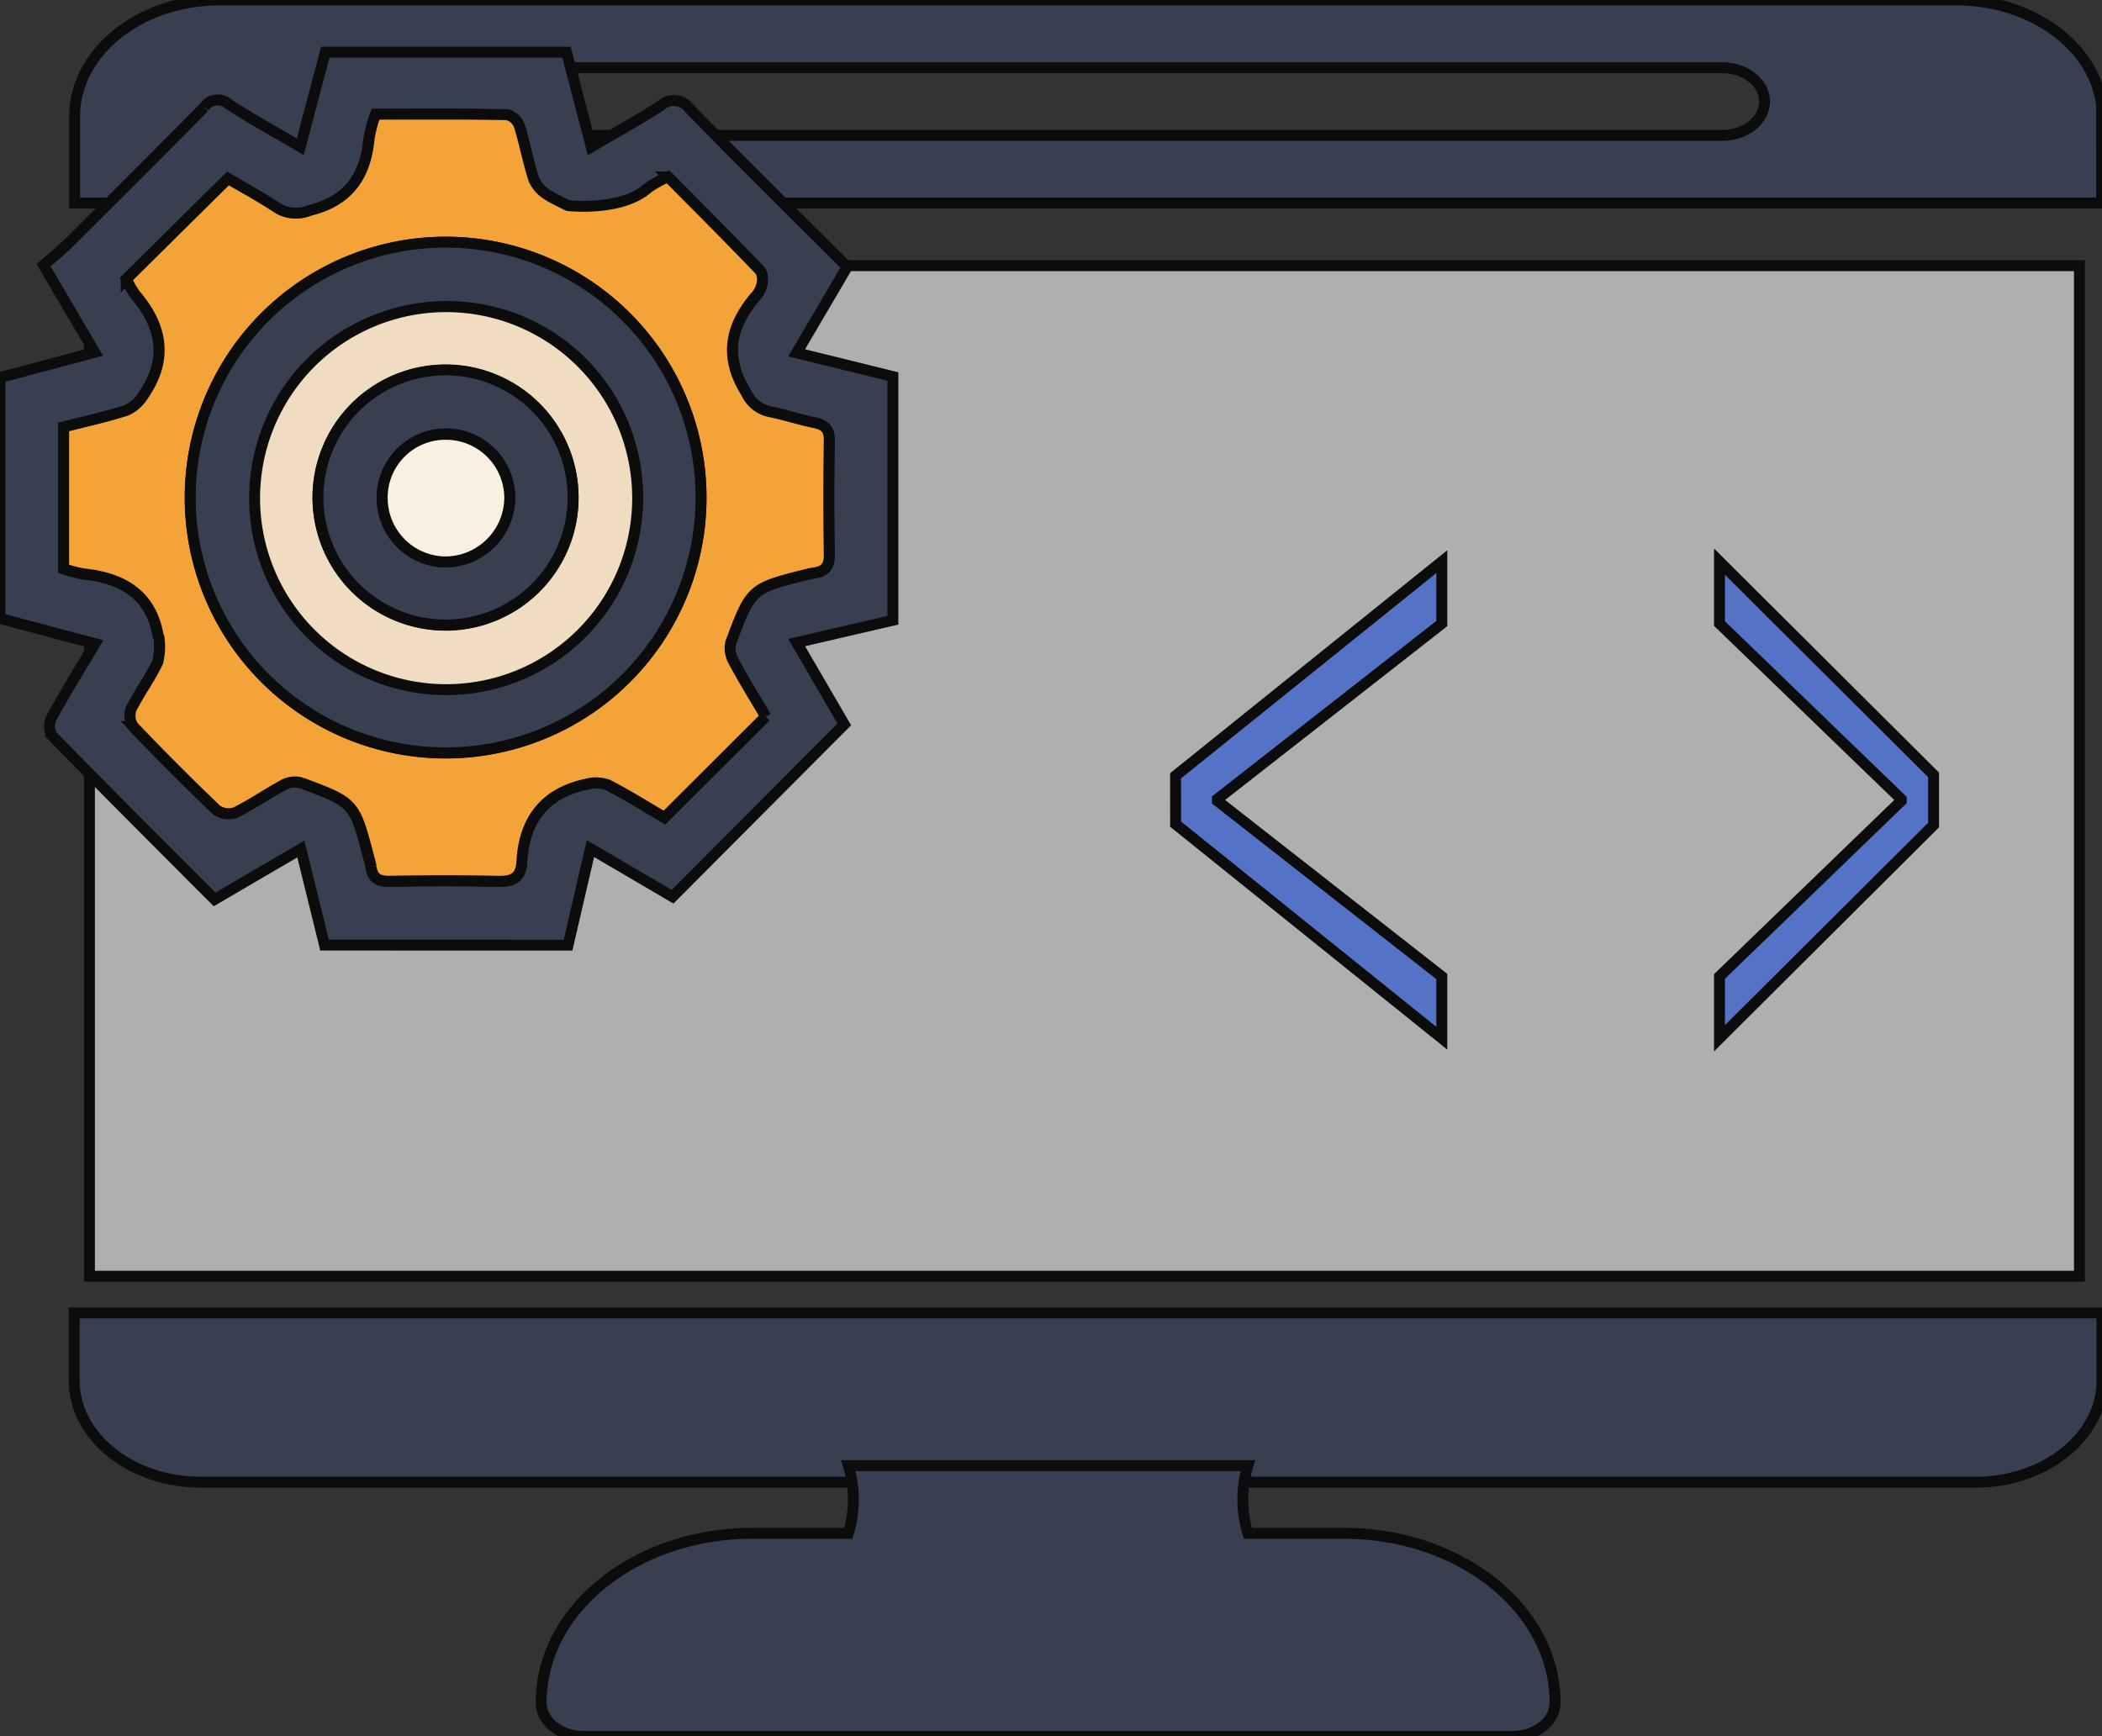 <svg xmlns="http://www.w3.org/2000/svg" xmlns:xlink="http://www.w3.org/1999/xlink" width="192.675" height="159.185" viewBox="0 0 192.675 159.185">
  <rect x="0" y="0" width="192.675" height="159.185" fill="#333333" stroke="none"/>
  <defs>
    <clipPath id="clip-path">
      <rect id="Rectángulo_365125" data-name="Rectángulo 365125" width="192.675" height="159.184" fill="none" stroke="#0c0c0c" stroke-width="1"/>
    </clipPath>
  </defs>
  <g id="Grupo_1031265" data-name="Grupo 1031265" transform="translate(0 -0.001)">
    <g id="Grupo_1031264" data-name="Grupo 1031264" transform="translate(0 0.001)" clip-path="url(#clip-path)">
      <path id="Trazado_777537" data-name="Trazado 777537" d="M186.682,9.643V9.581a6.209,6.209,0,0,0-.116-.641l-.039-.193c-.826-3.621-3.976-6.6-8.114-7.96l-.093-.031c-.3-.1-.61-.178-.926-.255a2.166,2.166,0,0,0-.239-.069c-.286-.069-.579-.124-.872-.17-.108-.023-.216-.046-.324-.062-.286-.046-.571-.077-.865-.108-.124-.008-.247-.031-.371-.039C174.306.023,173.882,0,173.457,0H14.188C6.854,0,.886,4.794.886,10.677v7.944h185.8ZM151.91,12.414H35.735c-2.139,0-3.868-1.39-3.868-3.1s1.729-3.1,3.868-3.1H151.91c2.139,0,3.876,1.39,3.876,3.1s-1.737,3.1-3.876,3.1" transform="translate(5.954 -0.004)" fill="#373f51" stroke="#0c0c0c" stroke-width="1"/>
      <path id="Trazado_777538" data-name="Trazado 777538" d="M72.517,15.591H.881V21.8c0,5.134,5.211,9.311,11.611,9.311H175.135c6.408,0,11.619-4.177,11.619-9.311V15.591H72.517Z" transform="translate(5.921 104.772)" fill="#373f51" stroke="#0c0c0c" stroke-width="1"/>
      <path id="Trazado_777539" data-name="Trazado 777539" d="M80,23.611H71.206a10.629,10.629,0,0,1,0-6.207H34.581a10.628,10.628,0,0,1,0,6.207H25.787c-10.677,0-19.362,6.956-19.362,15.518,0,1.706,1.729,3.1,3.868,3.1H95.486c2.139,0,3.876-1.39,3.876-3.1,0-8.562-8.685-15.518-19.362-15.518" transform="translate(43.178 116.956)" fill="#373f51" stroke="#0c0c0c" stroke-width="1"/>
      <path id="Trazado_777550" data-name="Trazado 777550" d="M0,0H182.407V92.643H0Z" transform="translate(8.199 24.357)" fill="#afafaf" stroke="#0c0c0c" stroke-width="1"/>
      <path id="Trazado_777540" data-name="Trazado 777540" d="M29.746,82.478l-2.169-8.809-7.906,4.624c-5.01-5.026-9.99-9.99-14.9-15.016a1.776,1.776,0,0,1-.062-1.614c1.212-2.216,2.54-4.37,3.991-6.817L0,52.531V30.451l8.685-2.316L3.991,20.152c.764-.672,1.59-1.328,2.332-2.061,4.146-4.123,8.292-8.245,12.391-12.422a1.474,1.474,0,0,1,2.046-.432l.185.147c2.069,1.336,4.231,2.525,6.578,3.906.8-3.034,1.552-5.852,2.293-8.67H51.927L54.2,9.305c2.254-1.328,4.347-2.478,6.354-3.767a1.748,1.748,0,0,1,2.478.054,1.677,1.677,0,0,1,.185.224c4.74,4.856,9.581,9.627,14.437,14.483l-4.632,7.882,8.824,2.177V52.7l-8.824,2.046,4.37,7.5-15.742,15.8-7.527-4.416-2.054,8.855ZM70.185,61.541c-.95-1.606-2-3.3-2.949-5.064a2.411,2.411,0,0,1-.247-1.729c1.853-4.964,1.876-4.956,6.995-6.246.224-.054.463-.1.695-.139.965-.139,1.359-.625,1.336-1.668-.069-3.482-.062-6.971,0-10.453.015-1.058-.417-1.451-1.382-1.644-1.39-.278-2.733-.741-4.123-1.011a3.084,3.084,0,0,1-2.131-1.76c-2.007-3.212-1.475-6.014.826-8.739a2.633,2.633,0,0,0,.61-1.065c.085-.44.124-1.089-.124-1.343-2.772-2.9-5.613-5.728-8.461-8.616a9.777,9.777,0,0,0-1.822,1.011c-2.9,2.617-5.975,2.787-9.187.672a3.183,3.183,0,0,1-1.289-1.436c-.54-1.621-.834-3.32-1.351-4.949a1.616,1.616,0,0,0-1.1-.988c-4.007-.077-8.014-.046-12.067-.046a12.87,12.87,0,0,0-.587,2.154c-.3,3.5-1.876,5.806-5.489,6.678a3.209,3.209,0,0,1-2.911-.232c-1.513-1-3.127-1.868-4.547-2.7l-9.311,9.218a8.192,8.192,0,0,0,.842,1.444c2.478,2.9,2.988,5.937.726,9.187a3.557,3.557,0,0,1-1.544,1.4c-1.9.618-3.868,1.035-5.775,1.521V47.984a13.349,13.349,0,0,0,1.814.479c3.574.371,6.192,1.845,6.871,5.69.008.062.069.108.069.162a6.191,6.191,0,0,1-.124,2.231c-.7,1.482-1.706,2.833-2.44,4.308a1.751,1.751,0,0,0,.2,1.606q3.729,3.9,7.635,7.643a1.93,1.93,0,0,0,1.737.224c1.529-.757,2.941-1.753,4.447-2.555a2.186,2.186,0,0,1,1.59-.154c4.871,1.807,4.864,1.83,6.168,6.84a5.768,5.768,0,0,1,.208.857c.124,1.019.679,1.336,1.683,1.32,3.312-.054,6.616-.077,9.921.008,1.359.039,2.139-.317,2.216-1.76.208-3.9,2.139-6.392,6.037-7.164a3.157,3.157,0,0,1,1.907.108c1.814.942,3.544,2.038,5.134,2.965l9.272-9.241" transform="translate(0 4.163)" fill="#373f51" stroke="#0c0c0c" stroke-width="1"/>
      <path id="Trazado_777541" data-name="Trazado 777541" d="M65.1,56.585l-9.272,9.249c-1.583-.934-3.32-2.023-5.134-2.965a3.1,3.1,0,0,0-1.907-.116c-3.9.78-5.829,3.266-6.037,7.172-.077,1.444-.857,1.791-2.216,1.76-3.3-.085-6.616-.062-9.913-.008-1.011.015-1.567-.3-1.683-1.32a7.71,7.71,0,0,0-.208-.857c-1.312-5.01-1.3-5.034-6.176-6.84a2.151,2.151,0,0,0-1.59.154c-1.505.8-2.918,1.8-4.447,2.555a1.93,1.93,0,0,1-1.737-.224q-3.9-3.729-7.635-7.651a1.771,1.771,0,0,1-.2-1.606c.733-1.475,1.737-2.818,2.44-4.308A5.991,5.991,0,0,0,9.5,49.359c0-.054-.054-.108-.069-.162-.679-3.845-3.3-5.327-6.871-5.7a11.115,11.115,0,0,1-1.807-.479V30.035c1.907-.494,3.868-.911,5.767-1.529a3.577,3.577,0,0,0,1.552-1.4c2.247-3.243,1.745-6.292-.733-9.187a8.359,8.359,0,0,1-.834-1.444l9.311-9.218c1.421.834,3.026,1.7,4.547,2.71a3.232,3.232,0,0,0,2.911.224c3.613-.872,5.18-3.181,5.489-6.678a12.172,12.172,0,0,1,.587-2.154c4.053,0,8.052-.031,12.059.046a1.612,1.612,0,0,1,1.1.988c.51,1.629.811,3.327,1.343,4.949a3.2,3.2,0,0,0,1.3,1.436c.51.332,1.822.957,1.822.957s4.918.571,7.357-1.629a9.741,9.741,0,0,1,1.822-1c2.856,2.88,5.69,5.713,8.461,8.608a1.773,1.773,0,0,1,.116,1.343,2.424,2.424,0,0,1-.61,1.065c-2.3,2.725-2.826,5.535-.818,8.739a3.071,3.071,0,0,0,2.123,1.76c1.39.27,2.741.733,4.123,1.011.965.193,1.4.587,1.382,1.644q-.081,5.223,0,10.453c.023,1.042-.371,1.529-1.336,1.668q-.347.058-.695.139c-5.119,1.289-5.142,1.282-6.995,6.246a2.414,2.414,0,0,0,.255,1.729c.934,1.76,2,3.459,2.941,5.064M59.183,36.551a23.416,23.416,0,1,0-23.47,23.377,23.416,23.416,0,0,0,23.47-23.377" transform="translate(5.081 9.11)" fill="#f4a338" stroke="#0c0c0c" stroke-width="1"/>
      <path id="Trazado_777542" data-name="Trazado 777542" d="M49.088,26.346a23.408,23.408,0,1,1,0-.124v.124M25.812,8.79a17.377,17.377,0,1,0,.147,0H25.8" transform="translate(15.168 19.324)" fill="#373f51" stroke="#0c0c0c" stroke-width="1"/>
      <path id="Trazado_777543" data-name="Trazado 777543" d="M20.664,3.642A17.556,17.556,0,1,1,3.023,21.113,17.555,17.555,0,0,1,20.664,3.642M32.221,21.159a11.692,11.692,0,1,0-11.7,11.688,11.69,11.69,0,0,0,11.7-11.688" transform="translate(20.315 24.471)" fill="#f0dcc0" stroke="#0c0c0c" stroke-width="1"/>
      <path id="Trazado_777544" data-name="Trazado 777544" d="M27.16,16.112A11.692,11.692,0,1,1,15.494,4.393,11.682,11.682,0,0,1,27.16,16.112m-17.494.062A5.845,5.845,0,0,0,15.533,22a5.924,5.924,0,0,0,5.821-5.906A5.844,5.844,0,0,0,9.666,16.1v.077" transform="translate(25.369 29.518)" fill="#373f51" stroke="#0c0c0c" stroke-width="1"/>
      <path id="Trazado_777545" data-name="Trazado 777545" d="M4.539,11.033a5.794,5.794,0,0,1,5.713-5.875h.077a5.85,5.85,0,0,1,5.9,5.79,5.924,5.924,0,0,1-5.821,5.906,5.85,5.85,0,0,1-5.867-5.821" transform="translate(30.496 34.659)" fill="#faf0e2" stroke="#0c0c0c" stroke-width="1"/>
      <path id="Trazado_777546" data-name="Trazado 777546" d="M13.957,26.3,38.361,6.67v5.674L17.794,28.434V28.6L38.361,44.7v5.659l-24.4-19.625Z" transform="translate(93.798 44.821)" fill="#5573c6" stroke="#0c0c0c" stroke-width="1"/>
      <path id="Trazado_777547" data-name="Trazado 777547" d="M13.957,26.3,38.361,6.67v5.674L17.794,28.434V28.6L38.361,44.7v5.659l-24.4-19.625Z" transform="translate(93.798 44.821)" fill="none" stroke="#0c0c0c" stroke-miterlimit="10" stroke-width="0.25"/>
      <path id="Trazado_777548" data-name="Trazado 777548" d="M40.04,30.819,20.415,50.366V44.7l16.66-16.1v-.154l-16.66-16.1V6.67L40.04,26.217Z" transform="translate(137.197 44.818)" fill="#5573c6" stroke="#0c0c0c" stroke-width="1"/>
      <path id="Trazado_777549" data-name="Trazado 777549" d="M40.04,30.819,20.415,50.366V44.7l16.66-16.1v-.154l-16.66-16.1V6.67L40.04,26.217Z" transform="translate(137.197 44.818)" fill="none" stroke="#0c0c0c" stroke-miterlimit="10" stroke-width="0.25"/>
    </g>
  </g>
</svg>
